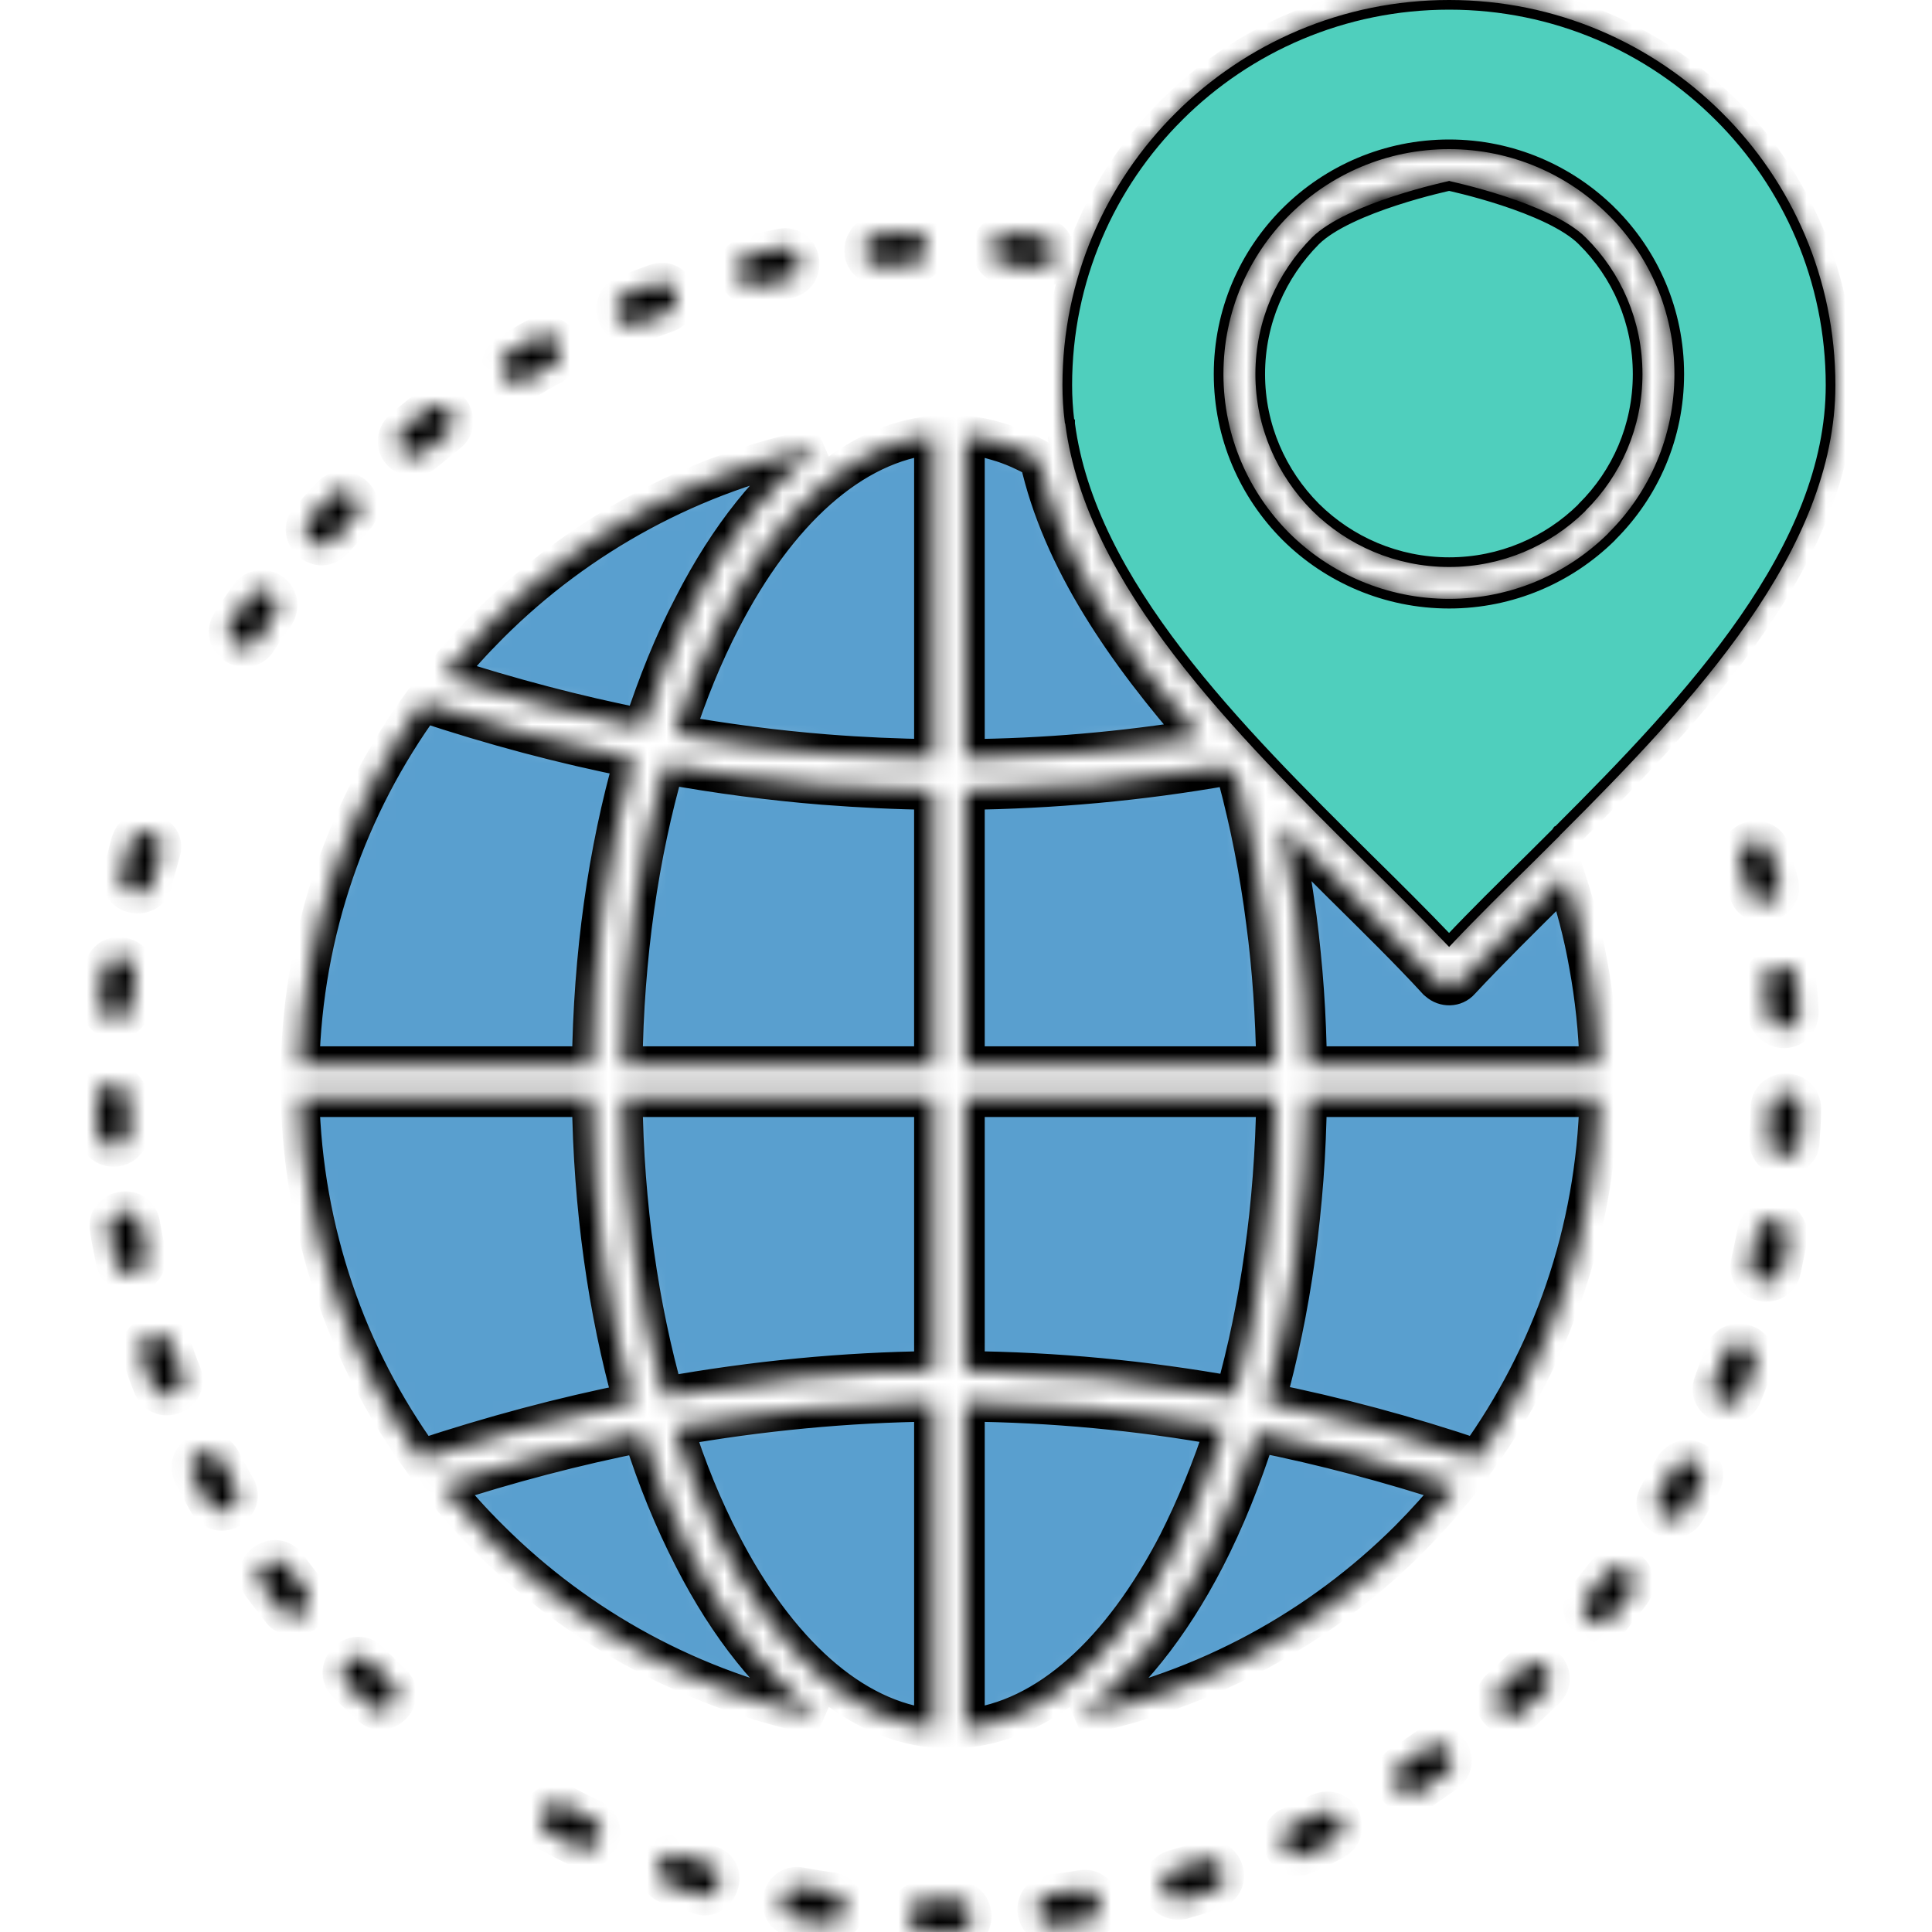 <svg width="100" height="100" viewBox="0 0 100 100" fill="none" xmlns="http://www.w3.org/2000/svg">
<mask id="path-1-inside-1_48_105" fill="white">
<path fill-rule="evenodd" clip-rule="evenodd" d="M63.891 72.247C65.189 67.656 65.942 62.409 66.026 56.817H49.969V70.932C54.596 70.974 59.243 71.412 63.891 72.247ZM49.969 89.461C54.198 89.044 58.05 85.465 60.939 79.894C61.86 78.068 62.698 76.044 63.41 73.843C58.928 73.04 54.449 72.622 49.969 72.581V89.461ZM34.876 73.853C35.566 76.055 36.404 78.079 37.345 79.894C40.213 85.465 44.086 89.043 48.315 89.461V72.58C43.835 72.633 39.355 73.061 34.876 73.853ZM32.258 56.817C32.32 62.409 33.095 67.667 34.393 72.268C39.041 71.433 43.668 70.985 48.315 70.932V56.817H32.258ZM34.434 39.582C33.095 44.214 32.32 49.514 32.257 55.158H48.314V40.917C46.41 40.897 44.525 40.802 42.62 40.656C39.899 40.437 37.157 40.072 34.434 39.582ZM48.315 22.514C44.086 22.931 40.213 26.51 37.345 32.081C36.423 33.865 35.607 35.847 34.917 37.996C37.512 38.455 40.13 38.8 42.746 39.008C44.588 39.154 46.451 39.238 48.315 39.258V22.514ZM33.263 37.683C34.017 35.378 34.876 33.239 35.88 31.33C37.702 27.772 39.942 24.955 42.454 23.14C35.859 24.465 29.955 27.72 25.37 32.289C24.513 33.145 23.695 34.042 22.942 34.981C26.395 36.097 29.829 37.005 33.263 37.683ZM30.604 55.158C30.667 49.42 31.442 44.016 32.803 39.269C29.159 38.549 25.517 37.579 21.875 36.368C18.023 41.668 15.698 48.147 15.53 55.158H30.604ZM32.76 72.581C31.442 67.865 30.667 62.503 30.604 56.817H15.53C15.699 63.775 17.98 70.223 21.79 75.502C25.454 74.291 29.096 73.311 32.76 72.581ZM42.454 88.845C39.942 87.019 37.702 84.213 35.88 80.645C34.876 78.694 33.975 76.524 33.242 74.166C29.767 74.855 26.313 75.763 22.857 76.889C23.632 77.87 24.469 78.798 25.37 79.685C29.955 84.255 35.858 87.51 42.454 88.845ZM65.042 74.146C64.288 76.514 63.41 78.694 62.404 80.645C60.562 84.213 58.323 87.02 55.81 88.846C62.425 87.51 68.329 84.255 72.914 79.686C73.793 78.799 74.63 77.87 75.426 76.89C71.951 75.752 68.496 74.834 65.042 74.146ZM67.68 56.817C67.617 62.503 66.842 67.855 65.524 72.56C69.166 73.29 72.83 74.271 76.472 75.502C80.283 70.213 82.585 63.775 82.754 56.817H67.68ZM64.038 40.249L63.492 39.665C58.991 40.458 54.471 40.865 49.969 40.917V55.158H66.026C65.983 52.602 65.816 50.119 65.503 47.751C65.167 45.111 64.665 42.596 64.038 40.249ZM66.299 42.607C66.654 44.193 66.926 45.852 67.156 47.542C67.47 50.004 67.658 52.56 67.68 55.158H82.754C82.711 53.374 82.523 51.621 82.209 49.92C81.936 48.345 81.518 46.791 81.016 45.288L80.513 45.789C78.775 47.511 77.08 49.18 75.593 50.776C75.301 51.11 74.778 51.12 74.442 50.818L74.379 50.766C72.914 49.169 71.218 47.511 69.48 45.789C68.433 44.746 67.366 43.682 66.299 42.607ZM53.778 23.776C53.067 23.38 52.356 23.056 51.623 22.848C51.078 22.681 50.534 22.566 49.969 22.514V39.258C54.03 39.227 58.112 38.873 62.174 38.215C58.26 33.76 54.93 28.951 53.778 23.776ZM82.083 12.3C80.283 10.485 77.77 9.369 75.007 9.369C72.244 9.369 69.731 10.485 67.911 12.29C66.111 14.105 64.979 16.598 64.979 19.363C64.979 22.117 66.111 24.611 67.911 26.426C69.731 28.231 72.244 29.347 75.007 29.347C77.749 29.347 80.241 28.241 82.042 26.468L82.084 26.416C83.905 24.611 85.014 22.117 85.014 19.363C85.014 16.598 83.905 14.105 82.083 12.3ZM75.007 7.72C78.21 7.72 81.142 9.025 83.256 11.132C85.37 13.239 86.668 16.15 86.668 19.363C86.668 22.576 85.37 25.487 83.256 27.584L83.213 27.636C81.099 29.712 78.19 30.996 75.007 30.996C71.782 30.996 68.852 29.692 66.738 27.594C64.624 25.477 63.326 22.566 63.326 19.363C63.326 16.15 64.624 13.239 66.738 11.132C68.852 9.024 71.783 7.72 75.007 7.72ZM14.882 81.052C14.212 80.176 12.894 81.177 13.541 82.043C13.877 82.492 14.212 82.941 14.567 83.379C14.839 83.723 15.363 83.775 15.72 83.525C16.096 83.233 16.138 82.721 15.865 82.346C15.53 81.929 15.196 81.49 14.882 81.052ZM11.448 75.564C10.821 74.532 9.481 75.502 9.983 76.336C10.235 76.816 10.507 77.348 10.778 77.808C11.364 78.778 12.767 77.891 12.223 76.983C11.951 76.524 11.7 76.044 11.448 75.564ZM8.895 69.618C8.434 68.501 6.947 69.232 7.324 70.15C7.492 70.661 7.681 71.245 7.889 71.725C8.308 72.768 9.836 72.121 9.438 71.141C9.23 70.671 9.04 70.098 8.895 69.618ZM7.283 63.337C7.052 62.231 5.44 62.607 5.649 63.629C5.733 64.183 5.859 64.735 5.963 65.278C6.173 66.3 7.763 66.049 7.597 64.954C7.492 64.412 7.367 63.88 7.283 63.337ZM6.655 56.9C6.655 55.836 5 55.867 5 56.931C5 57.495 5.021 58.058 5.063 58.621C5.063 58.778 5.125 58.893 5.188 59.008C5.586 59.686 6.718 59.446 6.718 58.517C6.675 57.985 6.655 57.432 6.655 56.9ZM6.989 50.432C7.198 49.493 5.587 49.023 5.357 50.213L5.168 51.892C5.168 52.988 6.592 53.144 6.822 52.049L6.989 50.432ZM8.33 44.099C8.685 43.192 7.157 42.586 6.8 43.484C6.781 43.525 6.759 43.588 6.738 43.64C6.592 44.172 6.467 44.725 6.298 45.257C6.069 46.425 7.722 46.634 7.91 45.664C8.057 45.142 8.183 44.621 8.33 44.099ZM19.174 88.303C19.906 89.033 21.078 87.885 20.284 87.092C19.886 86.727 19.509 86.352 19.111 85.966C18.358 85.204 17.185 86.373 17.938 87.134C18.358 87.531 18.754 87.917 19.174 88.303ZM91.483 52.498C91.483 52.706 91.629 52.904 91.776 53.051C92.383 53.51 93.137 53.155 93.137 52.362C93.116 51.882 93.074 51.152 92.97 50.693C92.719 49.462 91.148 49.973 91.337 50.881C91.399 51.402 91.462 51.966 91.483 52.498ZM91.525 58.976C91.525 60.197 93.178 60.04 93.178 59.08C93.221 58.528 93.262 57.964 93.262 57.411C93.262 56.253 91.609 56.326 91.609 57.359C91.609 57.892 91.566 58.434 91.525 58.976ZM90.583 65.382C90.373 66.488 92.007 66.759 92.215 65.737C92.321 65.194 92.446 64.641 92.55 64.099C92.635 63.692 92.383 63.306 92.07 63.191C91.525 62.972 91.022 63.285 90.918 63.796C90.813 64.318 90.709 64.85 90.583 65.382ZM88.677 71.569C88.259 72.57 89.808 73.175 90.206 72.174C90.415 71.662 90.624 71.12 90.813 70.588C91.211 69.597 89.64 69.033 89.244 70.046C89.034 70.515 88.865 71.078 88.677 71.569ZM85.831 77.379C85.264 78.308 86.71 79.122 87.255 78.214C87.547 77.734 87.82 77.244 88.071 76.754C88.594 75.909 87.318 75.022 86.668 75.898C86.374 76.378 86.102 76.9 85.831 77.379ZM82.125 82.7C81.413 83.629 82.795 84.557 83.401 83.744C83.758 83.305 84.113 82.867 84.449 82.418C85.098 81.553 83.779 80.562 83.13 81.428C82.795 81.855 82.46 82.283 82.125 82.7ZM77.645 87.395C76.808 88.24 78.064 89.325 78.775 88.626C79.173 88.24 79.571 87.854 79.991 87.468C80.785 86.686 79.593 85.528 78.838 86.289C78.441 86.665 78.043 87.04 77.645 87.395ZM72.516 91.37C71.637 91.892 72.432 93.342 73.437 92.747C73.897 92.434 74.358 92.122 74.819 91.787C75.74 91.109 74.693 89.826 73.856 90.452C73.416 90.765 72.977 91.067 72.516 91.37ZM66.842 94.51C65.879 94.886 66.466 96.44 67.533 96.013C68.036 95.804 68.58 95.522 69.062 95.272C69.982 94.719 69.355 93.383 68.307 93.812C67.847 94.041 67.303 94.312 66.842 94.51ZM60.751 96.753C59.684 97.171 60.123 98.547 61.211 98.339C61.735 98.183 62.278 98.026 62.824 97.849C63.953 97.4 63.2 95.919 62.3 96.273C61.818 96.461 61.253 96.607 60.751 96.753ZM54.386 98.026C53.172 98.266 53.653 99.852 54.596 99.664C55.139 99.602 55.705 99.518 56.25 99.435C57.401 99.205 57.003 97.599 55.977 97.797C55.454 97.89 54.91 97.963 54.386 98.026ZM47.897 98.329C46.745 98.329 46.808 99.977 47.834 99.977C48.399 99.977 48.964 100.008 49.528 99.998C50.597 99.998 50.576 98.35 49.508 98.35C48.964 98.36 48.44 98.329 47.897 98.329ZM41.428 97.65C40.381 97.442 40.045 99.059 41.134 99.278C41.679 99.382 42.244 99.455 42.788 99.549C43.835 99.758 44.129 98.13 43.039 97.911C42.495 97.838 41.95 97.755 41.428 97.65ZM35.147 96.002C34.707 95.825 34.246 96.127 34.101 96.493C33.932 96.983 34.183 97.39 34.603 97.557C35.146 97.734 35.67 97.922 36.215 98.089C37.115 98.443 37.743 96.921 36.821 96.555C36.298 96.357 35.67 96.18 35.147 96.002ZM29.202 93.404C28.427 92.945 27.401 94.103 28.384 94.844C28.888 95.115 29.412 95.387 29.934 95.627C31.065 96.086 31.526 94.49 30.646 94.135C30.165 93.905 29.683 93.665 29.202 93.404ZM91.65 44.089C91.462 43.139 89.828 43.348 90.059 44.537L90.478 46.103C90.687 47.198 92.403 46.697 92.09 45.716C91.944 45.174 91.819 44.631 91.65 44.089ZM18.358 26.781C19.111 26.03 17.917 24.892 17.142 25.644L16.012 26.885C15.3 27.605 16.452 28.774 17.205 28.022C17.603 27.615 17.96 27.188 18.358 26.781ZM23.173 22.441C23.968 21.867 23.193 20.511 22.188 21.126C21.728 21.47 21.288 21.825 20.849 22.201C20.031 23.004 21.057 24.1 21.916 23.463L23.173 22.441ZM28.615 18.894C29.6 18.288 28.678 16.922 27.799 17.444C27.317 17.694 26.815 18.007 26.333 18.288C25.413 18.841 26.25 20.271 27.213 19.697C27.652 19.426 28.133 19.134 28.615 18.894ZM34.519 16.202C35.586 15.774 34.895 14.272 33.954 14.658C33.43 14.846 32.885 15.044 32.363 15.263C31.42 15.639 31.965 17.193 33.011 16.786C33.493 16.578 34.017 16.379 34.519 16.202ZM40.758 14.449C41.805 14.241 41.532 12.613 40.444 12.832C39.899 12.937 39.334 13.062 38.79 13.197C38.559 13.239 38.308 13.448 38.224 13.656C37.973 14.303 38.496 14.939 39.187 14.793C39.71 14.668 40.234 14.554 40.758 14.449ZM47.206 13.677C48.085 13.677 48.461 12.227 47.185 12.018C46.64 12.029 46.012 12.081 45.447 12.133C45.28 12.133 45.008 12.269 44.902 12.404C44.443 13.02 44.798 13.771 45.594 13.771C46.137 13.729 46.682 13.698 47.206 13.677ZM53.716 13.875C54.659 14.063 55.077 12.467 53.884 12.227L52.21 12.081C50.953 12.081 51.162 13.73 52.084 13.73C52.544 13.771 53.276 13.875 53.716 13.875ZM11.951 32.248C11.345 33.239 12.81 34.021 13.333 33.145C13.626 32.686 13.939 32.237 14.253 31.799C14.82 30.829 13.521 30.005 12.894 30.86C12.559 31.319 12.245 31.778 11.951 32.248ZM80.744 43.244L80.785 43.181L80.806 43.171C87.694 36.295 95 28.492 95 19.937C95 14.428 92.76 9.442 89.138 5.842C85.517 2.233 80.534 0 75.007 0C69.48 0 64.477 2.233 60.855 5.842C57.233 9.442 54.992 14.429 54.992 19.937C54.992 20.594 55.035 21.251 55.119 21.909L55.139 21.93V21.95C56.228 30.317 63.912 37.934 70.653 44.621C72.18 46.123 73.645 47.584 75.007 49.013C76.346 47.584 77.833 46.123 79.361 44.621L80.744 43.244Z"/>
</mask>
<path fill-rule="evenodd" clip-rule="evenodd" d="M63.891 72.247C65.189 67.656 65.942 62.409 66.026 56.817H49.969V70.932C54.596 70.974 59.243 71.412 63.891 72.247ZM49.969 89.461C54.198 89.044 58.05 85.465 60.939 79.894C61.86 78.068 62.698 76.044 63.41 73.843C58.928 73.04 54.449 72.622 49.969 72.581V89.461ZM34.876 73.853C35.566 76.055 36.404 78.079 37.345 79.894C40.213 85.465 44.086 89.043 48.315 89.461V72.58C43.835 72.633 39.355 73.061 34.876 73.853ZM32.258 56.817C32.32 62.409 33.095 67.667 34.393 72.268C39.041 71.433 43.668 70.985 48.315 70.932V56.817H32.258ZM34.434 39.582C33.095 44.214 32.32 49.514 32.257 55.158H48.314V40.917C46.41 40.897 44.525 40.802 42.62 40.656C39.899 40.437 37.157 40.072 34.434 39.582ZM48.315 22.514C44.086 22.931 40.213 26.51 37.345 32.081C36.423 33.865 35.607 35.847 34.917 37.996C37.512 38.455 40.13 38.8 42.746 39.008C44.588 39.154 46.451 39.238 48.315 39.258V22.514ZM33.263 37.683C34.017 35.378 34.876 33.239 35.88 31.33C37.702 27.772 39.942 24.955 42.454 23.14C35.859 24.465 29.955 27.72 25.37 32.289C24.513 33.145 23.695 34.042 22.942 34.981C26.395 36.097 29.829 37.005 33.263 37.683ZM30.604 55.158C30.667 49.42 31.442 44.016 32.803 39.269C29.159 38.549 25.517 37.579 21.875 36.368C18.023 41.668 15.698 48.147 15.53 55.158H30.604ZM32.76 72.581C31.442 67.865 30.667 62.503 30.604 56.817H15.53C15.699 63.775 17.98 70.223 21.79 75.502C25.454 74.291 29.096 73.311 32.76 72.581ZM42.454 88.845C39.942 87.019 37.702 84.213 35.88 80.645C34.876 78.694 33.975 76.524 33.242 74.166C29.767 74.855 26.313 75.763 22.857 76.889C23.632 77.87 24.469 78.798 25.37 79.685C29.955 84.255 35.858 87.51 42.454 88.845ZM65.042 74.146C64.288 76.514 63.41 78.694 62.404 80.645C60.562 84.213 58.323 87.02 55.81 88.846C62.425 87.51 68.329 84.255 72.914 79.686C73.793 78.799 74.63 77.87 75.426 76.89C71.951 75.752 68.496 74.834 65.042 74.146ZM67.68 56.817C67.617 62.503 66.842 67.855 65.524 72.56C69.166 73.29 72.83 74.271 76.472 75.502C80.283 70.213 82.585 63.775 82.754 56.817H67.68ZM64.038 40.249L63.492 39.665C58.991 40.458 54.471 40.865 49.969 40.917V55.158H66.026C65.983 52.602 65.816 50.119 65.503 47.751C65.167 45.111 64.665 42.596 64.038 40.249ZM66.299 42.607C66.654 44.193 66.926 45.852 67.156 47.542C67.47 50.004 67.658 52.56 67.68 55.158H82.754C82.711 53.374 82.523 51.621 82.209 49.92C81.936 48.345 81.518 46.791 81.016 45.288L80.513 45.789C78.775 47.511 77.08 49.18 75.593 50.776C75.301 51.11 74.778 51.12 74.442 50.818L74.379 50.766C72.914 49.169 71.218 47.511 69.48 45.789C68.433 44.746 67.366 43.682 66.299 42.607ZM53.778 23.776C53.067 23.38 52.356 23.056 51.623 22.848C51.078 22.681 50.534 22.566 49.969 22.514V39.258C54.03 39.227 58.112 38.873 62.174 38.215C58.26 33.76 54.93 28.951 53.778 23.776ZM82.083 12.3C80.283 10.485 77.77 9.369 75.007 9.369C72.244 9.369 69.731 10.485 67.911 12.29C66.111 14.105 64.979 16.598 64.979 19.363C64.979 22.117 66.111 24.611 67.911 26.426C69.731 28.231 72.244 29.347 75.007 29.347C77.749 29.347 80.241 28.241 82.042 26.468L82.084 26.416C83.905 24.611 85.014 22.117 85.014 19.363C85.014 16.598 83.905 14.105 82.083 12.3ZM75.007 7.72C78.21 7.72 81.142 9.025 83.256 11.132C85.37 13.239 86.668 16.15 86.668 19.363C86.668 22.576 85.37 25.487 83.256 27.584L83.213 27.636C81.099 29.712 78.19 30.996 75.007 30.996C71.782 30.996 68.852 29.692 66.738 27.594C64.624 25.477 63.326 22.566 63.326 19.363C63.326 16.15 64.624 13.239 66.738 11.132C68.852 9.024 71.783 7.72 75.007 7.72ZM14.882 81.052C14.212 80.176 12.894 81.177 13.541 82.043C13.877 82.492 14.212 82.941 14.567 83.379C14.839 83.723 15.363 83.775 15.72 83.525C16.096 83.233 16.138 82.721 15.865 82.346C15.53 81.929 15.196 81.49 14.882 81.052ZM11.448 75.564C10.821 74.532 9.481 75.502 9.983 76.336C10.235 76.816 10.507 77.348 10.778 77.808C11.364 78.778 12.767 77.891 12.223 76.983C11.951 76.524 11.7 76.044 11.448 75.564ZM8.895 69.618C8.434 68.501 6.947 69.232 7.324 70.15C7.492 70.661 7.681 71.245 7.889 71.725C8.308 72.768 9.836 72.121 9.438 71.141C9.23 70.671 9.04 70.098 8.895 69.618ZM7.283 63.337C7.052 62.231 5.44 62.607 5.649 63.629C5.733 64.183 5.859 64.735 5.963 65.278C6.173 66.3 7.763 66.049 7.597 64.954C7.492 64.412 7.367 63.88 7.283 63.337ZM6.655 56.9C6.655 55.836 5 55.867 5 56.931C5 57.495 5.021 58.058 5.063 58.621C5.063 58.778 5.125 58.893 5.188 59.008C5.586 59.686 6.718 59.446 6.718 58.517C6.675 57.985 6.655 57.432 6.655 56.9ZM6.989 50.432C7.198 49.493 5.587 49.023 5.357 50.213L5.168 51.892C5.168 52.988 6.592 53.144 6.822 52.049L6.989 50.432ZM8.33 44.099C8.685 43.192 7.157 42.586 6.8 43.484C6.781 43.525 6.759 43.588 6.738 43.64C6.592 44.172 6.467 44.725 6.298 45.257C6.069 46.425 7.722 46.634 7.91 45.664C8.057 45.142 8.183 44.621 8.33 44.099ZM19.174 88.303C19.906 89.033 21.078 87.885 20.284 87.092C19.886 86.727 19.509 86.352 19.111 85.966C18.358 85.204 17.185 86.373 17.938 87.134C18.358 87.531 18.754 87.917 19.174 88.303ZM91.483 52.498C91.483 52.706 91.629 52.904 91.776 53.051C92.383 53.51 93.137 53.155 93.137 52.362C93.116 51.882 93.074 51.152 92.97 50.693C92.719 49.462 91.148 49.973 91.337 50.881C91.399 51.402 91.462 51.966 91.483 52.498ZM91.525 58.976C91.525 60.197 93.178 60.04 93.178 59.08C93.221 58.528 93.262 57.964 93.262 57.411C93.262 56.253 91.609 56.326 91.609 57.359C91.609 57.892 91.566 58.434 91.525 58.976ZM90.583 65.382C90.373 66.488 92.007 66.759 92.215 65.737C92.321 65.194 92.446 64.641 92.55 64.099C92.635 63.692 92.383 63.306 92.07 63.191C91.525 62.972 91.022 63.285 90.918 63.796C90.813 64.318 90.709 64.85 90.583 65.382ZM88.677 71.569C88.259 72.57 89.808 73.175 90.206 72.174C90.415 71.662 90.624 71.12 90.813 70.588C91.211 69.597 89.64 69.033 89.244 70.046C89.034 70.515 88.865 71.078 88.677 71.569ZM85.831 77.379C85.264 78.308 86.71 79.122 87.255 78.214C87.547 77.734 87.82 77.244 88.071 76.754C88.594 75.909 87.318 75.022 86.668 75.898C86.374 76.378 86.102 76.9 85.831 77.379ZM82.125 82.7C81.413 83.629 82.795 84.557 83.401 83.744C83.758 83.305 84.113 82.867 84.449 82.418C85.098 81.553 83.779 80.562 83.13 81.428C82.795 81.855 82.46 82.283 82.125 82.7ZM77.645 87.395C76.808 88.24 78.064 89.325 78.775 88.626C79.173 88.24 79.571 87.854 79.991 87.468C80.785 86.686 79.593 85.528 78.838 86.289C78.441 86.665 78.043 87.04 77.645 87.395ZM72.516 91.37C71.637 91.892 72.432 93.342 73.437 92.747C73.897 92.434 74.358 92.122 74.819 91.787C75.74 91.109 74.693 89.826 73.856 90.452C73.416 90.765 72.977 91.067 72.516 91.37ZM66.842 94.51C65.879 94.886 66.466 96.44 67.533 96.013C68.036 95.804 68.58 95.522 69.062 95.272C69.982 94.719 69.355 93.383 68.307 93.812C67.847 94.041 67.303 94.312 66.842 94.51ZM60.751 96.753C59.684 97.171 60.123 98.547 61.211 98.339C61.735 98.183 62.278 98.026 62.824 97.849C63.953 97.4 63.2 95.919 62.3 96.273C61.818 96.461 61.253 96.607 60.751 96.753ZM54.386 98.026C53.172 98.266 53.653 99.852 54.596 99.664C55.139 99.602 55.705 99.518 56.25 99.435C57.401 99.205 57.003 97.599 55.977 97.797C55.454 97.89 54.91 97.963 54.386 98.026ZM47.897 98.329C46.745 98.329 46.808 99.977 47.834 99.977C48.399 99.977 48.964 100.008 49.528 99.998C50.597 99.998 50.576 98.35 49.508 98.35C48.964 98.36 48.44 98.329 47.897 98.329ZM41.428 97.65C40.381 97.442 40.045 99.059 41.134 99.278C41.679 99.382 42.244 99.455 42.788 99.549C43.835 99.758 44.129 98.13 43.039 97.911C42.495 97.838 41.95 97.755 41.428 97.65ZM35.147 96.002C34.707 95.825 34.246 96.127 34.101 96.493C33.932 96.983 34.183 97.39 34.603 97.557C35.146 97.734 35.67 97.922 36.215 98.089C37.115 98.443 37.743 96.921 36.821 96.555C36.298 96.357 35.67 96.18 35.147 96.002ZM29.202 93.404C28.427 92.945 27.401 94.103 28.384 94.844C28.888 95.115 29.412 95.387 29.934 95.627C31.065 96.086 31.526 94.49 30.646 94.135C30.165 93.905 29.683 93.665 29.202 93.404ZM91.65 44.089C91.462 43.139 89.828 43.348 90.059 44.537L90.478 46.103C90.687 47.198 92.403 46.697 92.09 45.716C91.944 45.174 91.819 44.631 91.65 44.089ZM18.358 26.781C19.111 26.03 17.917 24.892 17.142 25.644L16.012 26.885C15.3 27.605 16.452 28.774 17.205 28.022C17.603 27.615 17.96 27.188 18.358 26.781ZM23.173 22.441C23.968 21.867 23.193 20.511 22.188 21.126C21.728 21.47 21.288 21.825 20.849 22.201C20.031 23.004 21.057 24.1 21.916 23.463L23.173 22.441ZM28.615 18.894C29.6 18.288 28.678 16.922 27.799 17.444C27.317 17.694 26.815 18.007 26.333 18.288C25.413 18.841 26.25 20.271 27.213 19.697C27.652 19.426 28.133 19.134 28.615 18.894ZM34.519 16.202C35.586 15.774 34.895 14.272 33.954 14.658C33.43 14.846 32.885 15.044 32.363 15.263C31.42 15.639 31.965 17.193 33.011 16.786C33.493 16.578 34.017 16.379 34.519 16.202ZM40.758 14.449C41.805 14.241 41.532 12.613 40.444 12.832C39.899 12.937 39.334 13.062 38.79 13.197C38.559 13.239 38.308 13.448 38.224 13.656C37.973 14.303 38.496 14.939 39.187 14.793C39.71 14.668 40.234 14.554 40.758 14.449ZM47.206 13.677C48.085 13.677 48.461 12.227 47.185 12.018C46.64 12.029 46.012 12.081 45.447 12.133C45.28 12.133 45.008 12.269 44.902 12.404C44.443 13.02 44.798 13.771 45.594 13.771C46.137 13.729 46.682 13.698 47.206 13.677ZM53.716 13.875C54.659 14.063 55.077 12.467 53.884 12.227L52.21 12.081C50.953 12.081 51.162 13.73 52.084 13.73C52.544 13.771 53.276 13.875 53.716 13.875ZM11.951 32.248C11.345 33.239 12.81 34.021 13.333 33.145C13.626 32.686 13.939 32.237 14.253 31.799C14.82 30.829 13.521 30.005 12.894 30.86C12.559 31.319 12.245 31.778 11.951 32.248ZM80.744 43.244L80.785 43.181L80.806 43.171C87.694 36.295 95 28.492 95 19.937C95 14.428 92.76 9.442 89.138 5.842C85.517 2.233 80.534 0 75.007 0C69.48 0 64.477 2.233 60.855 5.842C57.233 9.442 54.992 14.429 54.992 19.937C54.992 20.594 55.035 21.251 55.119 21.909L55.139 21.93V21.95C56.228 30.317 63.912 37.934 70.653 44.621C72.18 46.123 73.645 47.584 75.007 49.013C76.346 47.584 77.833 46.123 79.361 44.621L80.744 43.244Z" fill="#599FCF" stroke="black" stroke-width="2" mask="url(#path-1-inside-1_48_105)"/>
<path d="M81.906 12.476L81.907 12.478C83.683 14.237 84.763 16.667 84.764 19.363C84.764 22.049 83.683 24.479 81.907 26.238L81.897 26.248L81.888 26.26L81.856 26.3C80.101 28.023 77.675 29.097 75.007 29.097C72.312 29.097 69.863 28.009 68.088 26.249C66.331 24.478 65.229 22.047 65.229 19.363C65.229 16.669 66.331 14.238 68.088 12.466C68.513 12.045 69.155 11.651 69.895 11.298C70.633 10.945 71.452 10.64 72.219 10.39C72.986 10.14 73.696 9.945 74.216 9.814C74.475 9.748 74.687 9.697 74.833 9.664C74.906 9.647 74.963 9.634 75.001 9.626L75.007 9.624L75.013 9.626C75.051 9.634 75.108 9.647 75.181 9.664C75.327 9.697 75.538 9.748 75.798 9.814C76.317 9.946 77.027 10.14 77.792 10.391C78.558 10.642 79.375 10.948 80.109 11.302C80.847 11.657 81.485 12.052 81.906 12.476ZM83.388 27.814L83.397 27.805L83.405 27.796L83.441 27.753C85.596 25.611 86.918 22.641 86.918 19.363C86.918 16.081 85.592 13.107 83.432 10.955L83.256 11.132L83.432 10.955C81.273 8.803 78.278 7.47 75.007 7.47C71.714 7.47 68.721 8.802 66.561 10.955C64.402 13.107 63.075 16.081 63.075 19.363C63.075 22.635 64.402 25.608 66.561 27.771L66.562 27.772C68.721 29.914 71.714 31.246 75.007 31.246C78.258 31.246 81.229 29.935 83.388 27.814ZM90.28 32.041C87.615 35.889 84.094 39.534 80.66 42.964L80.614 42.985L80.576 43.043L80.549 43.085L79.185 44.443L79.184 44.444L79.142 44.485C77.699 45.904 76.288 47.291 75.005 48.65C73.693 47.278 72.288 45.879 70.828 44.443L70.817 44.432C67.448 41.09 63.859 37.529 60.975 33.764C58.09 29.997 55.929 26.049 55.389 21.934V21.93V21.83L55.357 21.796C55.281 21.176 55.242 20.556 55.242 19.937C55.242 14.498 57.455 9.574 61.031 6.02L61.031 6.019C64.608 2.455 69.549 0.25 75.007 0.25C80.464 0.25 85.385 2.454 88.961 6.019L88.962 6.02C92.539 9.574 94.75 14.498 94.75 19.937C94.75 24.142 92.954 28.182 90.28 32.041Z" fill="#4FCFBD" stroke="black" stroke-width="0.5"/>
</svg>
